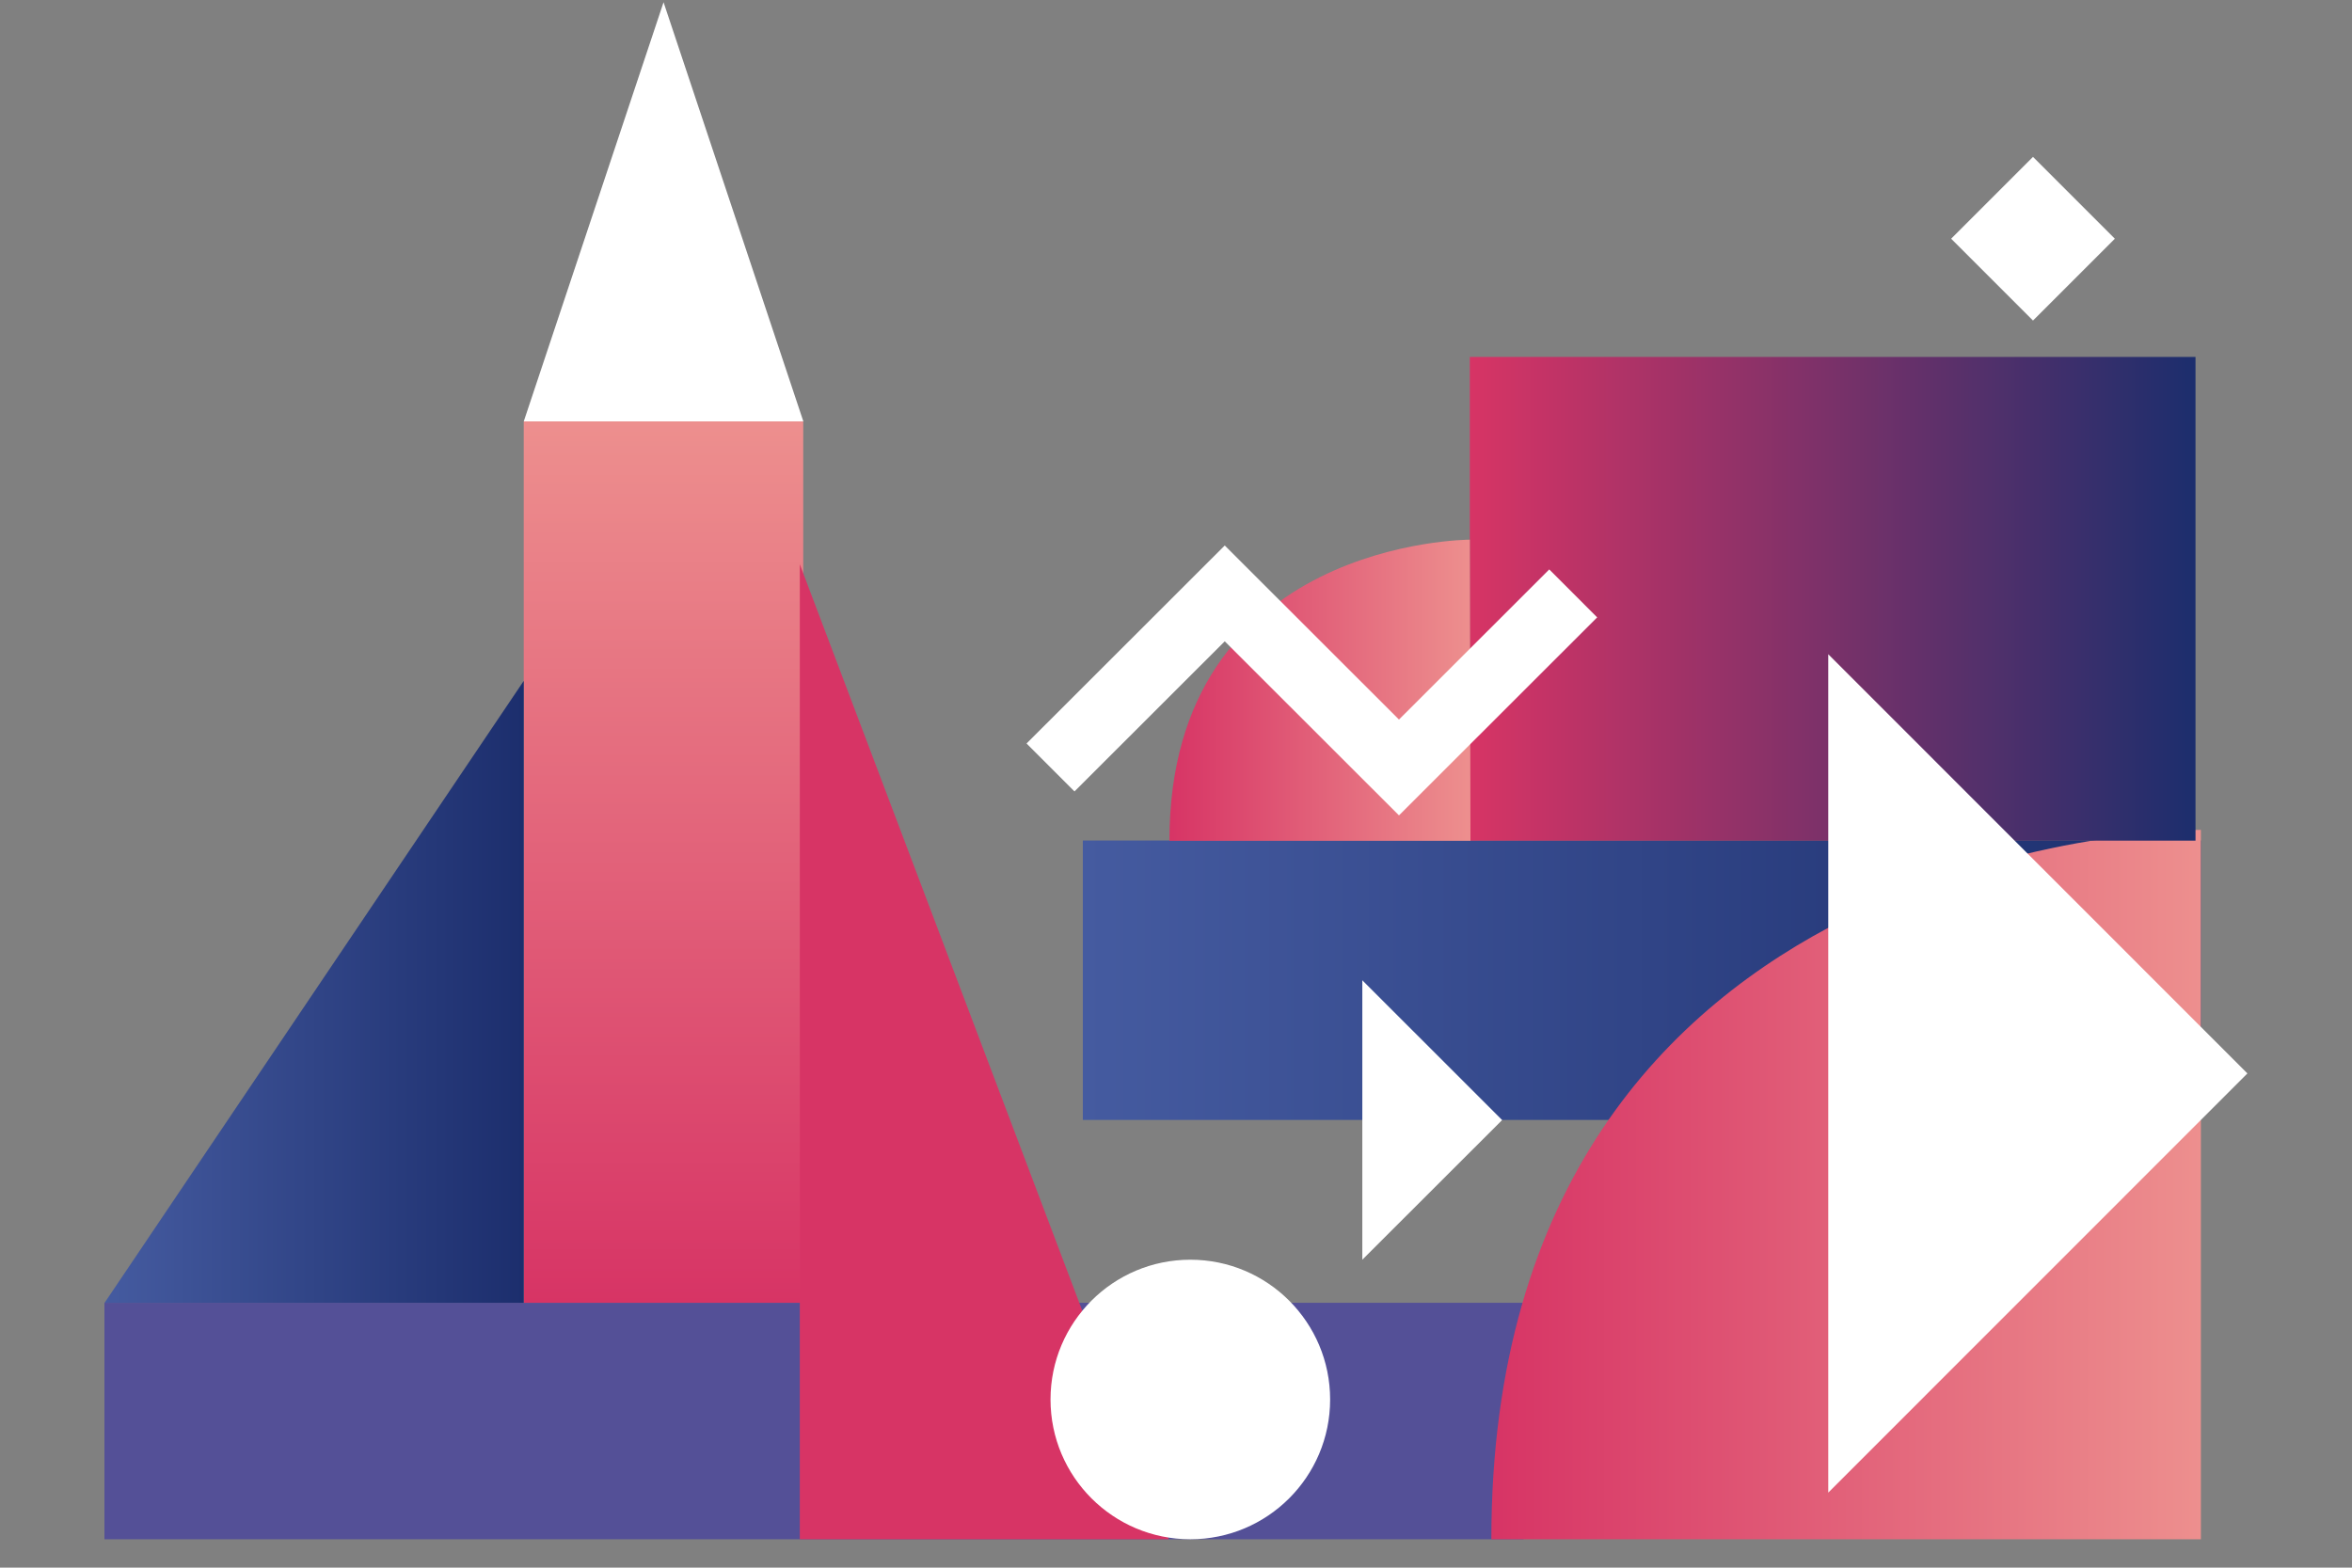 <svg id="圖層_1" data-name="圖層 1" xmlns="http://www.w3.org/2000/svg" xmlns:xlink="http://www.w3.org/1999/xlink" viewBox="0 0 179 119.33"><rect x="0" y="0" width="179" height="119.33" fill="#808080" stroke="none"/><defs><style>.cls-1{fill:#545097;}.cls-2{fill:#fff;}.cls-3{fill:url(#未命名漸層_21);}.cls-4{fill:url(#未命名漸層_44);}.cls-5{fill:url(#未命名漸層_44-2);}.cls-6{fill:url(#未命名漸層_21-2);}.cls-7{fill:#d73465;}.cls-8{fill:url(#未命名漸層_19);}.cls-9{fill:url(#未命名漸層_21-3);}.cls-10{fill:none;stroke:#fff;stroke-miterlimit:10;stroke-width:5.16px;}</style><linearGradient id="未命名漸層_21" x1="50.5" y1="99.17" x2="50.5" y2="32.08" gradientUnits="userSpaceOnUse"><stop offset="0" stop-color="#d73465"/><stop offset="1" stop-color="#ed8f8e"/></linearGradient><linearGradient id="未命名漸層_44" x1="7.95" y1="75.5" x2="39.86" y2="75.5" gradientUnits="userSpaceOnUse"><stop offset="0" stop-color="#455ba0"/><stop offset="1" stop-color="#1c2e6d"/></linearGradient><linearGradient id="未命名漸層_44-2" x1="82.41" y1="74.62" x2="167.5" y2="74.62" xlink:href="#未命名漸層_44"/><linearGradient id="未命名漸層_21-2" x1="113.5" y1="90.17" x2="167.5" y2="90.17" xlink:href="#未命名漸層_21"/><linearGradient id="未命名漸層_19" x1="111.86" y1="45.58" x2="167.09" y2="45.58" gradientUnits="userSpaceOnUse"><stop offset="0" stop-color="#d73465"/><stop offset="1" stop-color="#1c2e6d"/></linearGradient><linearGradient id="未命名漸層_21-3" x1="88.95" y1="52.53" x2="111.86" y2="52.53" xlink:href="#未命名漸層_21"/></defs><title>_</title><rect class="cls-1" x="7.95" y="99.17" width="108" height="18"/><polygon class="cls-2" points="50.5 0.17 39.86 32.08 61.14 32.08 50.5 0.17"/><rect class="cls-3" x="39.86" y="32.08" width="21.27" height="67.09"/><polygon class="cls-4" points="39.86 51.83 7.96 99.17 39.86 99.17 39.86 51.83"/><rect class="cls-5" x="82.41" y="63.98" width="85.09" height="21.27"/><path class="cls-6" d="M167.5,63.17s-54,0-54,54h54Z"/><polygon class="cls-7" points="60.87 42.95 88.95 117.17 60.87 117.17 60.87 42.95"/><rect class="cls-8" x="111.86" y="27.17" width="55.23" height="36.82"/><path class="cls-9" d="M111.86,41.08S89,41.08,89,64h22.91Z"/><polygon class="cls-2" points="103.68 74.62 114.32 85.26 103.68 95.89 103.68 74.62"/><polygon class="cls-2" points="139.14 49.8 171.04 81.71 139.14 113.62 139.14 49.8"/><rect class="cls-2" x="150.32" y="13.76" width="8.81" height="8.81" transform="translate(58.16 -104.08) rotate(45)"/><polyline class="cls-10" points="79.95 58.42 93.21 45.17 106.47 58.42 119.73 45.17"/><circle class="cls-2" cx="90.59" cy="106.53" r="10.64"/></svg>